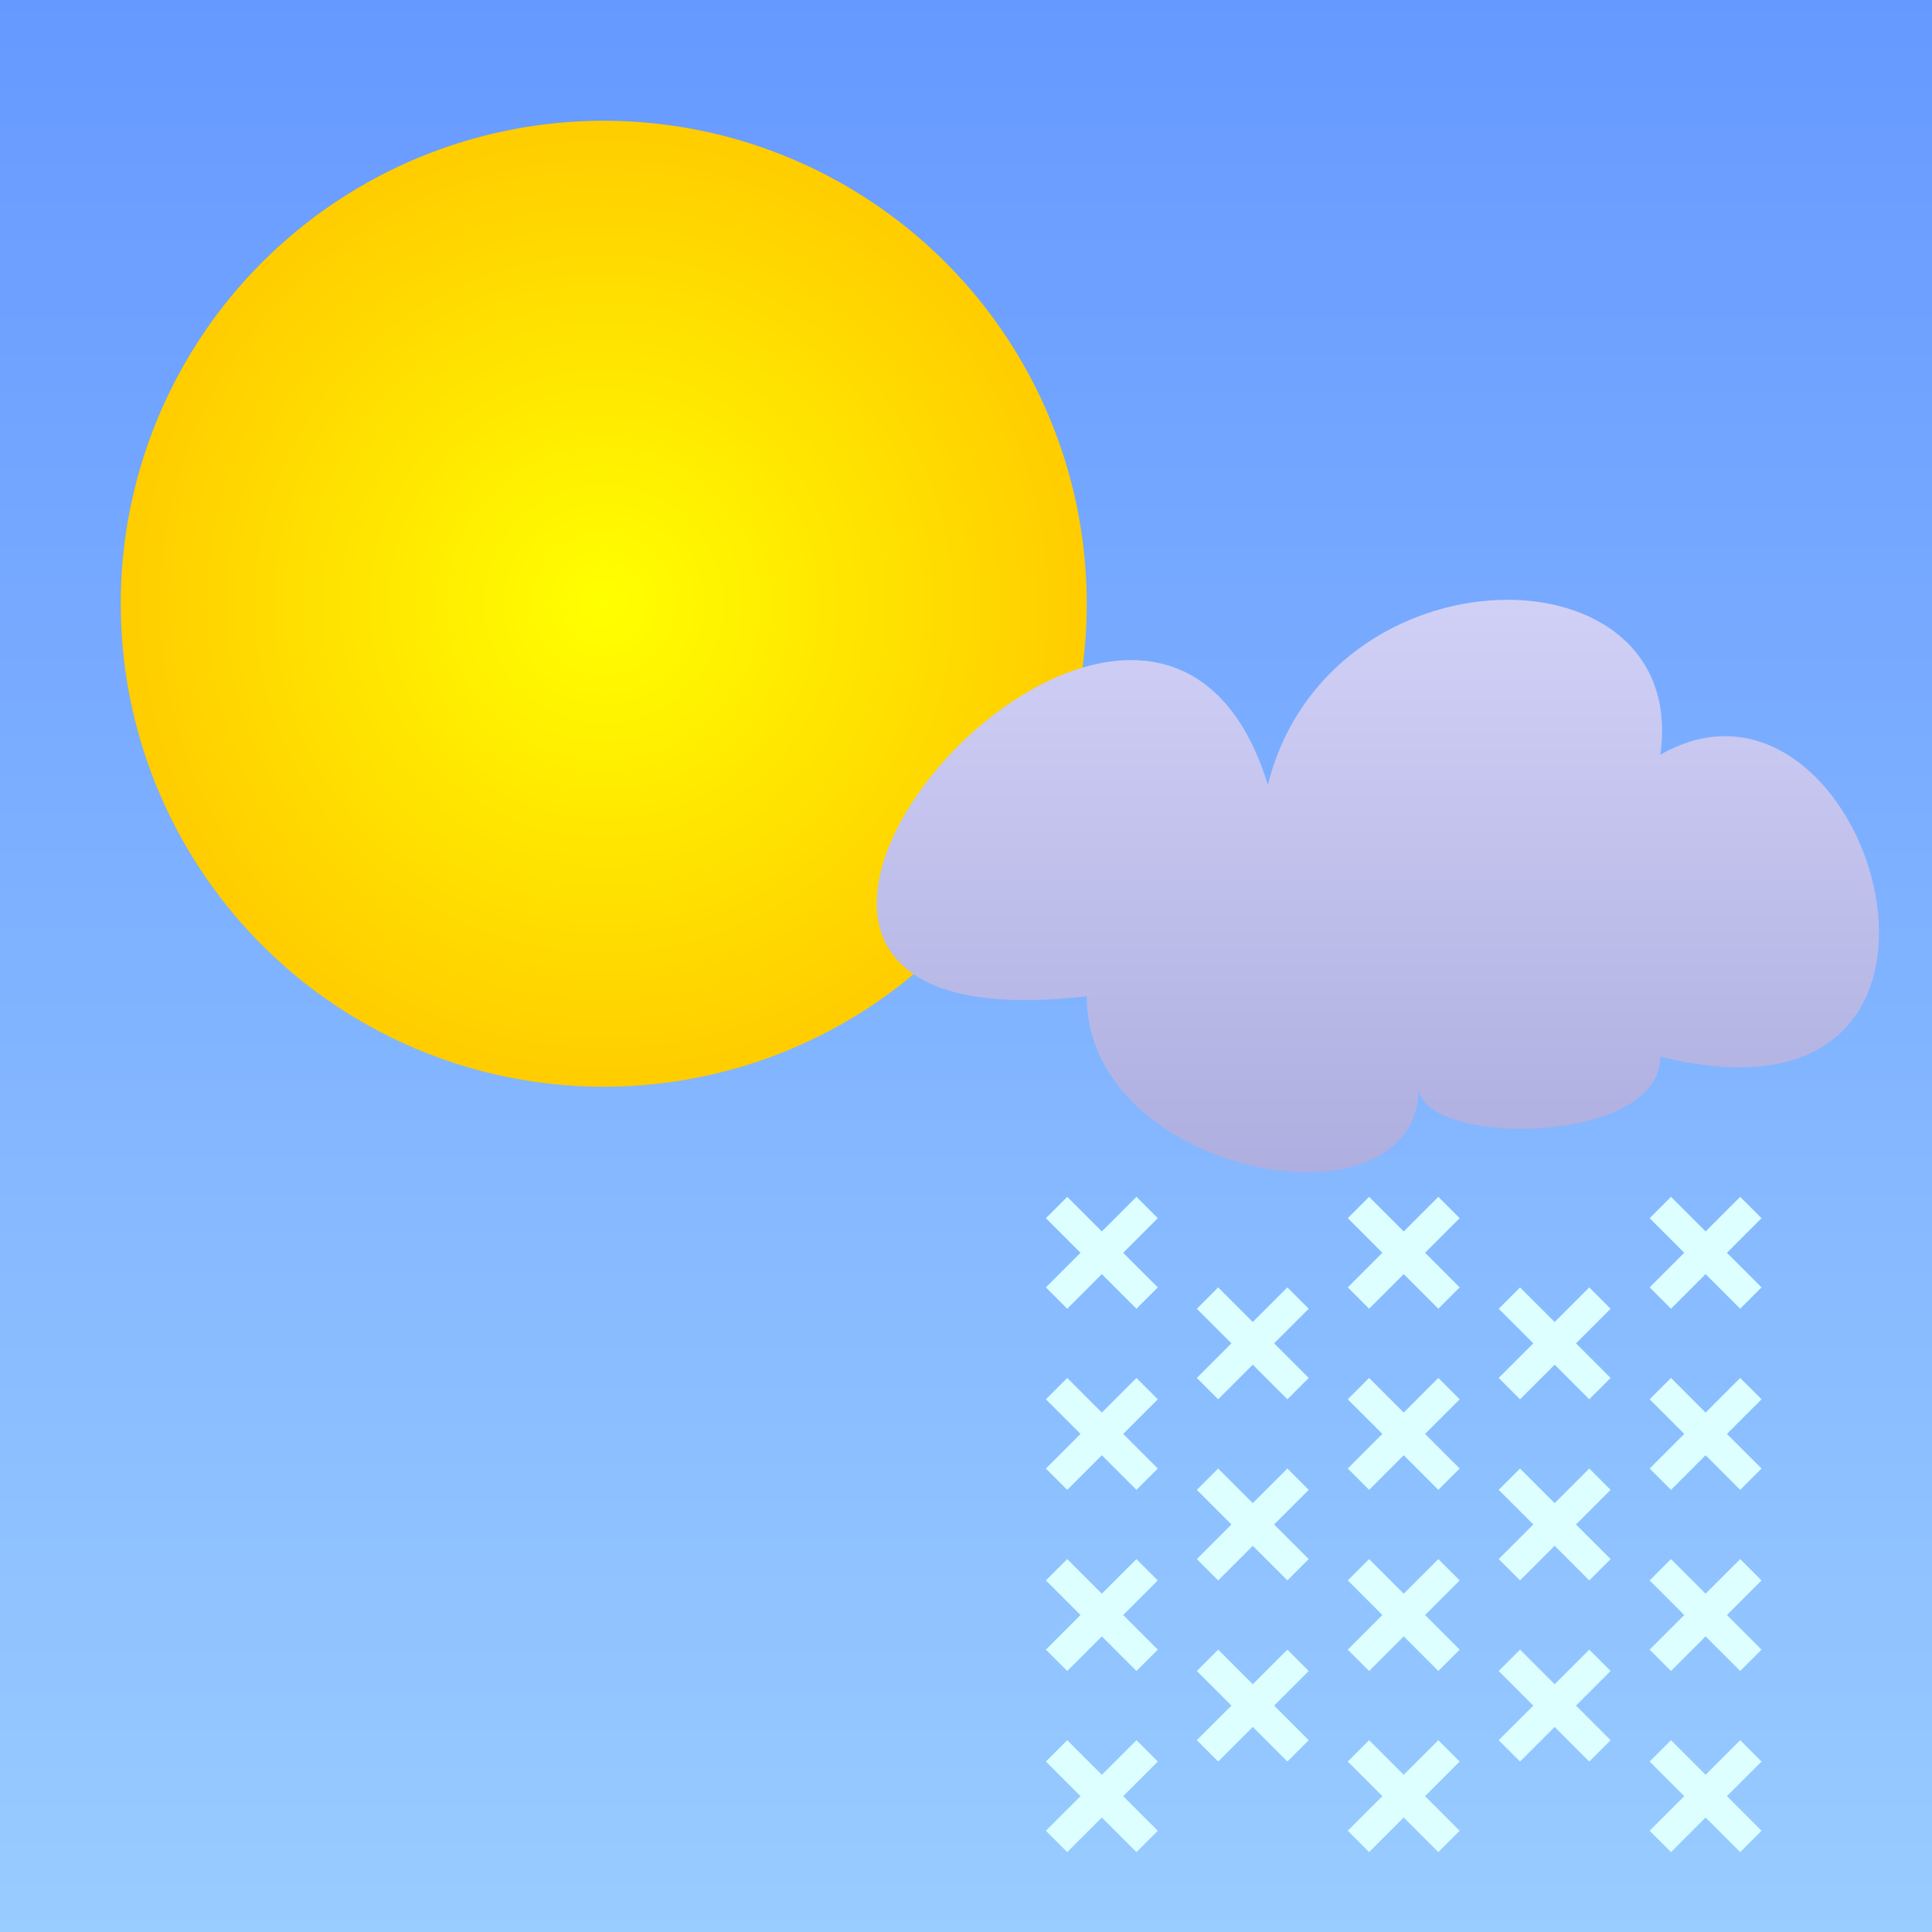 <?xml version="1.0" encoding="UTF-8" standalone="no"?>
<!DOCTYPE svg PUBLIC "-//W3C//DTD SVG 1.1//EN"
  "http://www.w3.org/Graphics/SVG/1.1/DTD/svg11.dtd">
<svg width="64px" height="64px" version="1.1"
  xmlns="http://www.w3.org/2000/svg">
<rect width="100%" height="100%" fill="#333333" stroke="none"/>
<!--
 Copyright © 2008-2012 Tobias Quathamer <t.quathamer@gmx.net>

 This file is part of the Drupal Weather module.

 Weather is free software; you can redistribute it and/or modify
 it under the terms of the GNU General Public License as published by
 the Free Software Foundation; either version 2 of the License, or
 (at your option) any later version.

 Weather is distributed in the hope that it will be useful,
 but WITHOUT ANY WARRANTY; without even the implied warranty of
 MERCHANTABILITY or FITNESS FOR A PARTICULAR PURPOSE.  See the
 GNU General Public License for more details.

 You should have received a copy of the GNU General Public License
 along with Weather; if not, write to the Free Software
 Foundation, Inc., 51 Franklin St, Fifth Floor, Boston, MA  02110-1301  USA
-->

  <!-- blue sky background -->	
  <linearGradient id="sky" x2="0" y2="100%">
    <stop offset="0" stop-color="#6699ff" />
    <stop offset="1" stop-color="#99ccff" />
  </linearGradient>
  <rect x="0" y="0" width="100%" height="100%" fill="url(#sky)" />
  
  <!-- a nice and warm sun -->
  <radialGradient id="sun">
    <stop offset="0" stop-color="#ffff00" />
    <stop offset="1" stop-color="#ffcc00" />
  </radialGradient>
  <circle cx="20" cy="20" r="16" fill="url(#sun)" />

  <!-- clouds colors -->
  <linearGradient id="cloud" x2="0" y2="100%">
    <stop offset="0" stop-color="#ddddff" />
    <stop offset="1" stop-color="#aaaadd" />
  </linearGradient>
  
  <!-- few clouds -->
  <path
    d="M 36,33 C 36,39 47,41 47,36 C 47,38 55,38 55,35 C 67,38 62,21 55,25 C 56,18 44,18 42,26 C 38,13 19,35 36,33"
    fill="url(#cloud)" />

  <!-- heavy snow -->
  <g
    stroke="#ddffff"
    stroke-width="1">
    <line x1="35" y1="40" x2="38" y2="43" />
    <line x1="38" y1="40" x2="35" y2="43" />
    <line x1="35" y1="40" x2="38" y2="43" transform="translate(10,0)" />
    <line x1="38" y1="40" x2="35" y2="43" transform="translate(10,0)" />
    <line x1="35" y1="40" x2="38" y2="43" transform="translate(20,0)" />
    <line x1="38" y1="40" x2="35" y2="43" transform="translate(20,0)" />
    <line x1="35" y1="40" x2="38" y2="43" transform="translate(5,3)" />
    <line x1="38" y1="40" x2="35" y2="43" transform="translate(5,3)" />
    <line x1="35" y1="40" x2="38" y2="43" transform="translate(15,3)" />
    <line x1="38" y1="40" x2="35" y2="43" transform="translate(15,3)" />
    <line x1="35" y1="40" x2="38" y2="43" transform="translate(0,6)" />
    <line x1="38" y1="40" x2="35" y2="43" transform="translate(0,6)" />
    <line x1="35" y1="40" x2="38" y2="43" transform="translate(10,6)" />
    <line x1="38" y1="40" x2="35" y2="43" transform="translate(10,6)" />
    <line x1="35" y1="40" x2="38" y2="43" transform="translate(20,6)" />
    <line x1="38" y1="40" x2="35" y2="43" transform="translate(20,6)" />
    <line x1="35" y1="40" x2="38" y2="43" transform="translate(5,9)" />
    <line x1="38" y1="40" x2="35" y2="43" transform="translate(5,9)" />
    <line x1="35" y1="40" x2="38" y2="43" transform="translate(15,9)" />
    <line x1="38" y1="40" x2="35" y2="43" transform="translate(15,9)" />
    <line x1="35" y1="40" x2="38" y2="43" transform="translate(0,12)" />
    <line x1="38" y1="40" x2="35" y2="43" transform="translate(0,12)" />
    <line x1="35" y1="40" x2="38" y2="43" transform="translate(10,12)" />
    <line x1="38" y1="40" x2="35" y2="43" transform="translate(10,12)" />
    <line x1="35" y1="40" x2="38" y2="43" transform="translate(20,12)" />
    <line x1="38" y1="40" x2="35" y2="43" transform="translate(20,12)" />
    <line x1="35" y1="40" x2="38" y2="43" transform="translate(5,15)" />
    <line x1="38" y1="40" x2="35" y2="43" transform="translate(5,15)" />
    <line x1="35" y1="40" x2="38" y2="43" transform="translate(15,15)" />
    <line x1="38" y1="40" x2="35" y2="43" transform="translate(15,15)" />
    <line x1="35" y1="40" x2="38" y2="43" transform="translate(0,18)" />
    <line x1="38" y1="40" x2="35" y2="43" transform="translate(0,18)" />
    <line x1="35" y1="40" x2="38" y2="43" transform="translate(10,18)" />
    <line x1="38" y1="40" x2="35" y2="43" transform="translate(10,18)" />
    <line x1="35" y1="40" x2="38" y2="43" transform="translate(20,18)" />
    <line x1="38" y1="40" x2="35" y2="43" transform="translate(20,18)" />
  </g>
</svg>
